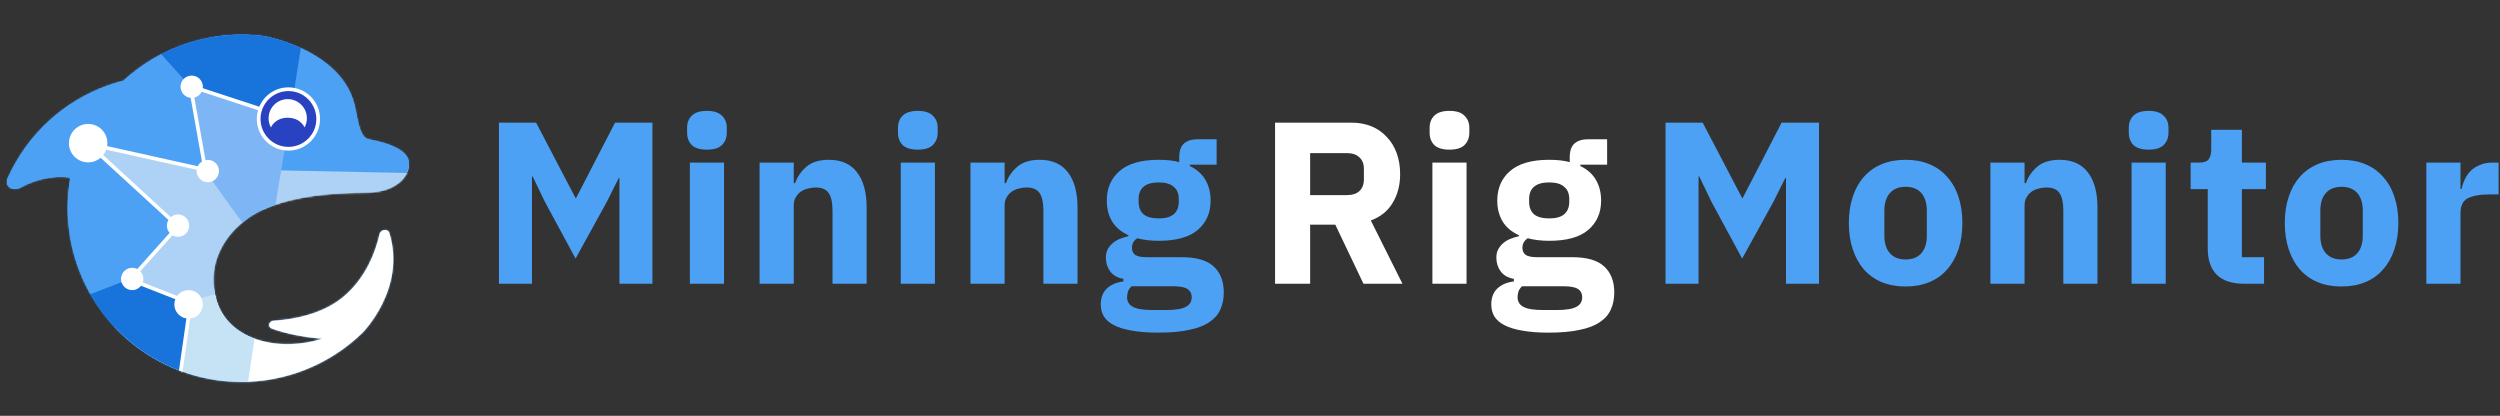 <svg width="1443" height="240" viewBox="0 0 1443 240" fill="none" xmlns="http://www.w3.org/2000/svg">
<rect x="0" y="0" width="1443" height="240" fill="#333333" stroke="none"/>
<path d="M357.528 102.76H357.128L350.335 116.345L332.221 149.245L314.506 116.479L307.446 101.827H307.047V163.763H288V70.793H309.444L332.221 114.348H332.487L354.997 70.793H376.574V163.763H357.528V102.76Z" fill="#4CA1F5"/>
<path d="M408.053 86.377C404.057 86.377 401.127 85.489 399.262 83.713C397.486 81.848 396.598 79.495 396.598 76.653V73.723C396.598 70.882 397.486 68.573 399.262 66.797C401.127 64.932 404.057 64 408.053 64C412.049 64 414.935 64.932 416.711 66.797C418.575 68.573 419.508 70.882 419.508 73.723V76.653C419.508 79.495 418.575 81.848 416.711 83.713C414.935 85.489 412.049 86.377 408.053 86.377ZM398.197 93.836H417.909V163.763H398.197V93.836Z" fill="#4CA1F5"/>
<path d="M438.439 163.763V93.836H458.152V105.69H458.951C460.194 102.049 462.37 98.897 465.478 96.233C468.585 93.569 472.892 92.237 478.398 92.237C485.59 92.237 491.007 94.635 494.647 99.43C498.377 104.225 500.241 111.062 500.241 119.942V163.763H480.529V121.54C480.529 117.011 479.818 113.682 478.398 111.55C476.977 109.331 474.446 108.221 470.805 108.221C469.207 108.221 467.653 108.443 466.144 108.887C464.634 109.242 463.258 109.863 462.015 110.751C460.86 111.639 459.928 112.749 459.217 114.081C458.507 115.324 458.152 116.789 458.152 118.477V163.763H438.439Z" fill="#4CA1F5"/>
<path d="M529.771 86.377C525.775 86.377 522.845 85.489 520.98 83.713C519.204 81.848 518.316 79.495 518.316 76.653V73.723C518.316 70.882 519.204 68.573 520.98 66.797C522.845 64.932 525.775 64 529.771 64C533.767 64 536.653 64.932 538.429 66.797C540.293 68.573 541.226 70.882 541.226 73.723V76.653C541.226 79.495 540.293 81.848 538.429 83.713C536.653 85.489 533.767 86.377 529.771 86.377ZM519.915 93.836H539.627V163.763H519.915V93.836Z" fill="#4CA1F5"/>
<path d="M560.157 163.763V93.836H579.87V105.69H580.669C581.912 102.049 584.088 98.897 587.196 96.233C590.303 93.569 594.61 92.237 600.116 92.237C607.308 92.237 612.725 94.635 616.365 99.43C620.095 104.225 621.959 111.062 621.959 119.942V163.763H602.247V121.54C602.247 117.011 601.536 113.682 600.116 111.55C598.695 109.331 596.164 108.221 592.523 108.221C590.925 108.221 589.371 108.443 587.862 108.887C586.352 109.242 584.976 109.863 583.733 110.751C582.578 111.639 581.646 112.749 580.935 114.081C580.225 115.324 579.87 116.789 579.87 118.477V163.763H560.157Z" fill="#4CA1F5"/>
<path d="M706.365 168.824C706.365 172.554 705.699 175.839 704.367 178.681C703.124 181.522 701.037 183.92 698.107 185.873C695.177 187.915 691.27 189.425 686.386 190.402C681.591 191.467 675.642 192 668.538 192C662.5 192 657.35 191.6 653.087 190.801C648.914 190.091 645.495 189.025 642.831 187.605C640.256 186.273 638.347 184.586 637.104 182.543C635.95 180.59 635.372 178.325 635.372 175.75C635.372 171.843 636.527 168.78 638.836 166.56C641.144 164.34 644.341 162.964 648.426 162.431V160.966C645.051 160.344 642.521 158.923 640.833 156.703C639.146 154.395 638.303 151.731 638.303 148.712C638.303 146.847 638.658 145.249 639.368 143.917C640.168 142.496 641.144 141.297 642.299 140.32C643.542 139.255 644.963 138.411 646.561 137.79C648.159 137.168 649.758 136.68 651.356 136.325V135.792C647.094 133.838 643.941 131.174 641.899 127.8C639.857 124.337 638.836 120.341 638.836 115.813C638.836 108.709 641.277 103.026 646.161 98.764C651.134 94.413 658.682 92.237 668.804 92.237C673.422 92.237 677.373 92.681 680.659 93.569V90.905C680.659 87.176 681.547 84.512 683.323 82.914C685.187 81.227 687.807 80.383 691.181 80.383H702.236V95.034H686.786V95.834C690.87 97.787 693.889 100.495 695.843 103.958C697.796 107.333 698.773 111.284 698.773 115.813C698.773 122.828 696.287 128.466 691.314 132.728C686.43 136.902 678.927 138.989 668.804 138.989C664.276 138.989 660.147 138.5 656.417 137.523C654.375 138.855 653.354 140.72 653.354 143.118C653.354 144.805 653.975 146.137 655.219 147.113C656.55 148.001 658.726 148.445 661.745 148.445H681.991C690.515 148.445 696.686 150.221 700.505 153.773C704.412 157.325 706.365 162.342 706.365 168.824ZM687.851 171.488C687.851 169.446 687.052 167.892 685.454 166.826C683.855 165.761 681.058 165.228 677.062 165.228H653.087C652.199 166.116 651.533 167.093 651.089 168.158C650.734 169.313 650.557 170.422 650.557 171.488C650.557 174.063 651.667 175.928 653.887 177.082C656.106 178.325 659.88 178.947 665.208 178.947H673.2C678.528 178.947 682.301 178.325 684.521 177.082C686.741 175.928 687.851 174.063 687.851 171.488ZM668.804 126.069C672.711 126.069 675.597 125.27 677.462 123.671C679.416 121.984 680.392 119.587 680.392 116.479V114.88C680.392 111.772 679.416 109.419 677.462 107.821C675.597 106.134 672.711 105.29 668.804 105.29C664.897 105.29 661.967 106.134 660.014 107.821C658.149 109.419 657.216 111.772 657.216 114.88V116.479C657.216 119.587 658.149 121.984 660.014 123.671C661.967 125.27 664.897 126.069 668.804 126.069Z" fill="#4CA1F5"/>
<path d="M756.21 163.763H735.965V70.793H780.052C784.314 70.793 788.177 71.503 791.64 72.924C795.103 74.345 798.034 76.387 800.431 79.051C802.917 81.626 804.826 84.734 806.158 88.375C807.49 92.015 808.156 96.055 808.156 100.495C808.156 106.8 806.736 112.305 803.894 117.011C801.141 121.718 796.924 125.136 791.241 127.267L809.488 163.763H786.978L770.729 129.665H756.21V163.763ZM777.522 112.616C780.541 112.616 782.894 111.861 784.581 110.352C786.357 108.753 787.245 106.445 787.245 103.426V97.565C787.245 94.546 786.357 92.282 784.581 90.772C782.894 89.174 780.541 88.375 777.522 88.375H756.21V112.616H777.522Z" fill="white"/>
<path d="M836.637 86.377C832.641 86.377 829.711 85.489 827.846 83.713C826.07 81.848 825.182 79.495 825.182 76.653V73.723C825.182 70.882 826.07 68.573 827.846 66.797C829.711 64.932 832.641 64 836.637 64C840.633 64 843.519 64.932 845.295 66.797C847.159 68.573 848.092 70.882 848.092 73.723V76.653C848.092 79.495 847.159 81.848 845.295 83.713C843.519 85.489 840.633 86.377 836.637 86.377ZM826.781 93.836H846.493V163.763H826.781V93.836Z" fill="white"/>
<path d="M931.756 168.824C931.756 172.554 931.09 175.839 929.758 178.681C928.515 181.522 926.428 183.92 923.498 185.873C920.567 187.915 916.66 189.425 911.777 190.402C906.982 191.467 901.032 192 893.928 192C887.89 192 882.74 191.6 878.478 190.801C874.304 190.091 870.886 189.025 868.222 187.605C865.647 186.273 863.738 184.586 862.495 182.543C861.34 180.59 860.763 178.325 860.763 175.75C860.763 171.843 861.917 168.78 864.226 166.56C866.535 164.34 869.731 162.964 873.816 162.431V160.966C870.442 160.344 867.911 158.923 866.224 156.703C864.537 154.395 863.693 151.731 863.693 148.712C863.693 146.847 864.048 145.249 864.759 143.917C865.558 142.496 866.535 141.297 867.689 140.32C868.932 139.255 870.353 138.411 871.951 137.79C873.55 137.168 875.148 136.68 876.746 136.325V135.792C872.484 133.838 869.332 131.174 867.29 127.8C865.247 124.337 864.226 120.341 864.226 115.813C864.226 108.709 866.668 103.026 871.552 98.764C876.524 94.413 884.072 92.237 894.195 92.237C898.812 92.237 902.764 92.681 906.049 93.569V90.905C906.049 87.176 906.937 84.512 908.713 82.914C910.578 81.227 913.197 80.383 916.572 80.383H927.627V95.034H912.176V95.834C916.261 97.787 919.28 100.495 921.233 103.958C923.187 107.333 924.164 111.284 924.164 115.813C924.164 122.828 921.677 128.466 916.705 132.728C911.821 136.902 904.318 138.989 894.195 138.989C889.666 138.989 885.537 138.5 881.808 137.523C879.765 138.855 878.744 140.72 878.744 143.118C878.744 144.805 879.366 146.137 880.609 147.113C881.941 148.001 884.116 148.445 887.136 148.445H907.381C915.906 148.445 922.077 150.221 925.895 153.773C929.802 157.325 931.756 162.342 931.756 168.824ZM913.242 171.488C913.242 169.446 912.442 167.892 910.844 166.826C909.246 165.761 906.449 165.228 902.453 165.228H878.478C877.59 166.116 876.924 167.093 876.48 168.158C876.125 169.313 875.947 170.422 875.947 171.488C875.947 174.063 877.057 175.928 879.277 177.082C881.497 178.325 885.271 178.947 890.599 178.947H898.59C903.918 178.947 907.692 178.325 909.912 177.082C912.132 175.928 913.242 174.063 913.242 171.488ZM894.195 126.069C898.102 126.069 900.988 125.27 902.852 123.671C904.806 121.984 905.783 119.587 905.783 116.479V114.88C905.783 111.772 904.806 109.419 902.852 107.821C900.988 106.134 898.102 105.29 894.195 105.29C890.288 105.29 887.357 106.134 885.404 107.821C883.539 109.419 882.607 111.772 882.607 114.88V116.479C882.607 119.587 883.539 121.984 885.404 123.671C887.357 125.27 890.288 126.069 894.195 126.069Z" fill="white"/>
<path d="M1030.88 102.76H1030.48L1023.69 116.345L1005.57 149.245L987.857 116.479L980.798 101.827H980.398V163.763H961.352V70.793H982.796L1005.57 114.348H1005.84L1028.35 70.793H1049.93V163.763H1030.88V102.76Z" fill="#4CA1F5"/>
<path d="M1099.92 165.361C1094.77 165.361 1090.15 164.518 1086.07 162.83C1082.07 161.143 1078.65 158.701 1075.81 155.505C1073.06 152.308 1070.93 148.445 1069.42 143.917C1067.91 139.388 1067.15 134.327 1067.15 128.733C1067.15 123.138 1067.91 118.077 1069.42 113.548C1070.93 109.02 1073.06 105.202 1075.81 102.094C1078.65 98.897 1082.07 96.455 1086.07 94.768C1090.15 93.081 1094.77 92.237 1099.92 92.237C1105.07 92.237 1109.64 93.081 1113.64 94.768C1117.72 96.455 1121.14 98.897 1123.89 102.094C1126.74 105.202 1128.91 109.02 1130.42 113.548C1131.93 118.077 1132.68 123.138 1132.68 128.733C1132.68 134.327 1131.93 139.388 1130.42 143.917C1128.91 148.445 1126.74 152.308 1123.89 155.505C1121.14 158.701 1117.72 161.143 1113.64 162.83C1109.64 164.518 1105.07 165.361 1099.92 165.361ZM1099.92 149.777C1103.83 149.777 1106.84 148.579 1108.98 146.181C1111.11 143.784 1112.17 140.365 1112.17 135.925V121.673C1112.17 117.233 1111.11 113.815 1108.98 111.417C1106.84 109.02 1103.83 107.821 1099.92 107.821C1096.01 107.821 1092.99 109.02 1090.86 111.417C1088.73 113.815 1087.66 117.233 1087.66 121.673V135.925C1087.66 140.365 1088.73 143.784 1090.86 146.181C1092.99 148.579 1096.01 149.777 1099.92 149.777Z" fill="#4CA1F5"/>
<path d="M1148.86 163.763V93.836H1168.57V105.69H1169.37C1170.62 102.049 1172.79 98.897 1175.9 96.233C1179.01 93.569 1183.31 92.237 1188.82 92.237C1196.01 92.237 1201.43 94.635 1205.07 99.43C1208.8 104.225 1210.66 111.062 1210.66 119.942V163.763H1190.95V121.54C1190.95 117.011 1190.24 113.682 1188.82 111.55C1187.4 109.331 1184.87 108.221 1181.23 108.221C1179.63 108.221 1178.08 108.443 1176.57 108.887C1175.06 109.242 1173.68 109.863 1172.44 110.751C1171.28 111.639 1170.35 112.749 1169.64 114.081C1168.93 115.324 1168.57 116.789 1168.57 118.477V163.763H1148.86Z" fill="#4CA1F5"/>
<path d="M1240.19 86.377C1236.2 86.377 1233.27 85.489 1231.4 83.713C1229.63 81.848 1228.74 79.495 1228.74 76.653V73.723C1228.74 70.882 1229.63 68.573 1231.4 66.797C1233.27 64.932 1236.2 64 1240.19 64C1244.19 64 1247.08 64.932 1248.85 66.797C1250.72 68.573 1251.65 70.882 1251.65 73.723V76.653C1251.65 79.495 1250.72 81.848 1248.85 83.713C1247.08 85.489 1244.19 86.377 1240.19 86.377ZM1230.34 93.836H1250.05V163.763H1230.34V93.836Z" fill="#4CA1F5"/>
<path d="M1295.09 163.763C1288.25 163.763 1283.06 162.031 1279.5 158.568C1276.04 155.105 1274.31 150.044 1274.31 143.384V109.153H1264.45V93.836H1269.38C1272.04 93.836 1273.86 93.214 1274.84 91.971C1275.82 90.639 1276.31 88.774 1276.31 86.377V74.922H1294.02V93.836H1307.87V109.153H1294.02V148.445H1306.81V163.763H1295.09Z" fill="#4CA1F5"/>
<path d="M1351.55 165.361C1346.4 165.361 1341.78 164.518 1337.7 162.83C1333.7 161.143 1330.28 158.701 1327.44 155.505C1324.69 152.308 1322.56 148.445 1321.05 143.917C1319.54 139.388 1318.78 134.327 1318.78 128.733C1318.78 123.138 1319.54 118.077 1321.05 113.548C1322.56 109.02 1324.69 105.202 1327.44 102.094C1330.28 98.897 1333.7 96.455 1337.7 94.768C1341.78 93.081 1346.4 92.237 1351.55 92.237C1356.7 92.237 1361.27 93.081 1365.27 94.768C1369.35 96.455 1372.77 98.897 1375.52 102.094C1378.37 105.202 1380.54 109.02 1382.05 113.548C1383.56 118.077 1384.32 123.138 1384.32 128.733C1384.32 134.327 1383.56 139.388 1382.05 143.917C1380.54 148.445 1378.37 152.308 1375.52 155.505C1372.77 158.701 1369.35 161.143 1365.27 162.83C1361.27 164.518 1356.7 165.361 1351.55 165.361ZM1351.55 149.777C1355.46 149.777 1358.48 148.579 1360.61 146.181C1362.74 143.784 1363.8 140.365 1363.8 135.925V121.673C1363.8 117.233 1362.74 113.815 1360.61 111.417C1358.48 109.02 1355.46 107.821 1351.55 107.821C1347.64 107.821 1344.62 109.02 1342.49 111.417C1340.36 113.815 1339.3 117.233 1339.3 121.673V135.925C1339.3 140.365 1340.36 143.784 1342.49 146.181C1344.62 148.579 1347.64 149.777 1351.55 149.777Z" fill="#4CA1F5"/>
<path d="M1400.49 163.763V93.836H1420.2V109.02H1420.87C1421.23 107.066 1421.85 105.202 1422.74 103.426C1423.62 101.561 1424.78 99.918 1426.2 98.497C1427.71 97.077 1429.48 95.967 1431.53 95.168C1433.57 94.28 1435.97 93.836 1438.72 93.836H1442.18V112.216H1437.25C1431.48 112.216 1427.18 112.971 1424.33 114.481C1421.58 115.99 1420.2 118.787 1420.2 122.872V163.763H1400.49Z" fill="#4CA1F5"/>
<mask id="mask0_940_532" style="mask-type:alpha" maskUnits="userSpaceOnUse" x="4" y="20" width="232" height="201">
<path d="M9.2 93.612C7.479 96.592 5.928 99.625 4.546 102.698C2.346 107.585 7.199 110.775 11.913 108.226C19.135 104.32 29.05 101.002 40.642 102.518C33.392 142.919 51.6 185.307 89.196 207.013C128.961 229.971 177.922 222.578 209.251 192.021C209.251 192.021 234.583 166.725 224.746 134.53C223.889 131.726 219.709 132.353 219.06 135.212C216.793 145.205 211.339 160.254 198.293 171.23C185.945 181.618 168.742 184.43 158.013 185.113C155.144 185.295 154.242 188.682 156.94 189.676C165.711 192.909 177.137 194.859 185.933 195.502C162.06 203.208 132.123 197.082 125.036 173.567C117.949 150.053 132.466 129.919 151.594 121.126C170.721 112.333 193.542 111.458 212.322 111.142C227.345 110.889 236.578 102.771 235.971 93.801C235.364 84.831 218.269 81.514 212.725 80.38C208.29 79.472 206.949 72.171 204.993 62.278C198.356 28.719 152.154 20.822 152.069 20.807C122.866 17.069 93.11 26.424 71.285 46.598C46.017 53.027 23.266 69.249 9.2 93.612Z" fill="#3394F5"/>
</mask>
<g mask="url(#mask0_940_532)">
<path d="M134.273 90.147L250.947 96.59L239.137 119.853L159.684 135.242L134.273 90.147Z" fill="white"/>
<path d="M234.248 127.202L234.247 175.162L161.832 258.358L109.937 175.162L234.248 127.202Z" fill="#AED2F5"/>
<path d="M128.19 164.948L150.02 174.61L134.251 280.192L29.053 202.169L128.19 164.948Z" fill="#7DB5F5"/>
<path d="M101.348 131.306L75.937 161.011L109.937 174.969L98.127 259.432L35.137 202.169L21.895 127.727L101.348 131.306Z" fill="#1873DB"/>
<path d="M148.59 135.958L133.917 167.095L108.148 174.253L74.148 160.653L103.496 131.664L51.6 82.632L121.389 99.095L148.59 135.958Z" fill="#AED2F5"/>
<path d="M123.178 5.328L250.589 32.526L250.589 100.169L128.546 97.665L123.178 5.328Z" fill="#4CA1F5"/>
<path d="M150.828 -41.192L178.294 -2.189L167.2 68.674L108.863 49.348L63.41 56.571L150.828 -41.192Z" fill="#1873DB"/>
<path d="M167.201 69.032L153.958 148.127L119.958 100.885L110.653 49.706L167.201 69.032Z" fill="#7DB5F5"/>
<path d="M61.263 -3.979L110.295 50.422L118.169 98.022L50.883 82.632L103.137 129.516L75.937 160.653L24.758 180.337L-22.484 132.022L61.263 -3.979Z" fill="#4CA1F5"/>
<circle cx="166.486" cy="68.674" r="17.179" fill="#2942C2"/>
<path fill-rule="evenodd" clip-rule="evenodd" d="M110.652 43.621C114.21 43.621 117.094 46.505 117.094 50.063C117.094 50.347 117.073 50.626 117.038 50.901L149.66 61.582C152.428 55.024 158.918 50.421 166.484 50.421C176.565 50.421 184.737 58.593 184.737 68.674C184.737 78.754 176.565 86.926 166.484 86.926C156.403 86.926 148.231 78.754 148.231 68.674C148.231 66.916 148.481 65.216 148.944 63.608L116.409 52.954C115.574 54.613 114.045 55.861 112.201 56.317L118.622 92.434C119.053 92.343 119.5 92.295 119.958 92.295C123.515 92.295 126.4 95.179 126.4 98.737C126.4 102.295 123.515 105.179 119.958 105.179C116.4 105.179 113.515 102.295 113.515 98.737C113.515 98.493 113.53 98.253 113.557 98.016L61.319 86.408C60.909 87.541 60.319 88.588 59.585 89.515L98.617 125.316C99.739 124.364 101.192 123.79 102.779 123.79C106.336 123.79 109.221 126.674 109.221 130.232C109.221 133.79 106.336 136.674 102.779 136.674C101.601 136.674 100.499 136.356 99.549 135.805L80.957 156.568C82.059 157.724 82.737 159.288 82.737 161.011C82.737 161.717 82.621 162.396 82.411 163.032L102.238 170.799C103.737 168.769 106.146 167.453 108.863 167.453C113.409 167.453 117.094 171.138 117.094 175.684C117.094 179.931 113.878 183.425 109.749 183.867L103.841 225.226L101.715 224.922L107.586 183.817C103.646 183.203 100.631 179.796 100.631 175.684C100.631 174.63 100.831 173.623 101.193 172.696L81.397 164.941C80.218 166.468 78.372 167.453 76.294 167.453C72.737 167.453 69.852 164.569 69.852 161.011C69.852 157.453 72.737 154.569 76.294 154.569C77.353 154.569 78.351 154.825 79.232 155.277L97.895 134.431C96.924 133.303 96.337 131.837 96.337 130.232C96.337 129.036 96.663 127.917 97.231 126.957L58.096 91.062C56.156 92.722 53.637 93.726 50.884 93.726C44.756 93.726 39.789 88.759 39.789 82.632C39.789 76.504 44.756 71.537 50.884 71.537C57.011 71.537 61.979 76.504 61.979 82.632C61.979 83.208 61.934 83.774 61.849 84.326L114.148 95.949C114.685 94.831 115.536 93.893 116.585 93.247L110.048 56.476C106.774 56.171 104.21 53.417 104.21 50.063C104.21 46.505 107.094 43.621 110.652 43.621ZM166.484 52.569C157.589 52.569 150.379 59.779 150.379 68.674C150.379 77.568 157.589 84.779 166.484 84.779C175.379 84.779 182.589 77.568 182.589 68.674C182.589 59.779 175.379 52.569 166.484 52.569Z" fill="white"/>
<path d="M166.084 57.222C172.188 57.222 177.137 62.17 177.137 68.274C177.137 70.188 176.65 71.988 175.794 73.558C175.794 73.558 173.552 67.959 166.084 67.959C158.615 67.959 156.373 73.558 156.373 73.558C155.518 71.988 155.031 70.188 155.031 68.274C155.031 62.17 159.98 57.222 166.084 57.222Z" fill="white"/>
</g>
<path d="M9.2 93.612C7.479 96.592 5.928 99.625 4.546 102.698C2.346 107.585 7.199 110.775 11.913 108.226C19.135 104.32 29.05 101.002 40.642 102.518C33.392 142.919 51.6 185.307 89.196 207.013C128.961 229.971 177.922 222.578 209.251 192.021C209.251 192.021 234.583 166.725 224.746 134.53C223.889 131.726 219.709 132.353 219.06 135.212C216.793 145.205 211.339 160.254 198.293 171.23C185.945 181.618 168.742 184.43 158.013 185.113C155.144 185.295 154.242 188.682 156.94 189.676C165.711 192.909 177.137 194.859 185.933 195.502C162.06 203.208 132.123 197.082 125.036 173.567C117.949 150.053 132.466 129.919 151.594 121.126C170.721 112.333 193.542 111.458 212.322 111.142C227.345 110.889 236.578 102.771 235.971 93.801C235.364 84.831 218.269 81.514 212.725 80.38C208.29 79.472 206.949 72.171 204.993 62.278C198.356 28.719 152.154 20.822 152.069 20.807C122.866 17.069 93.11 26.424 71.285 46.598C46.017 53.027 23.266 69.249 9.2 93.612Z" fill="#4CA1F5"/>
<path d="M235.945 95.761C235.188 103.921 226.241 110.908 212.321 111.142C193.578 111.458 170.807 112.33 151.702 121.077L134.273 90.147L235.945 95.761Z" fill="#AED2F5"/>
<path d="M219.061 135.212C219.71 132.353 223.889 131.726 224.746 134.53C234.582 166.725 209.251 192.022 209.251 192.022C190.105 210.695 164.375 220.717 138.183 220.449L109.936 175.162L124.058 169.713C124.321 170.986 124.646 172.272 125.036 173.568C132.123 197.082 162.06 203.209 185.933 195.502C177.138 194.859 165.712 192.91 156.94 189.676C154.242 188.682 155.144 185.296 158.013 185.113C168.742 184.431 185.946 181.619 198.293 171.231C211.34 160.254 216.794 145.205 219.061 135.212Z" fill="white"/>
<path d="M123.552 166.689C123.846 168.943 124.336 171.239 125.038 173.567C128.34 184.525 136.605 191.706 146.905 195.472L143.186 220.375C124.907 221.101 106.211 216.836 89.197 207.013C80.278 201.863 72.451 195.549 65.795 188.374L123.552 166.689Z" fill="#C6E2F5"/>
<path d="M101.348 131.306L75.937 161.011L109.938 174.969L104.452 214.2C99.259 212.267 94.156 209.877 89.197 207.013C59.65 189.954 42.078 160.12 39.428 128.516L101.348 131.306Z" fill="#1873DB"/>
<path d="M121.391 99.095L141.89 126.876C128.88 136.544 120.378 152.062 124.084 169.826L108.15 174.253L74.15 160.653L103.498 131.663L51.602 82.632L121.391 99.095Z" fill="#AED2F5"/>
<path d="M124.1 21.175C133.294 19.758 142.711 19.609 152.071 20.807C152.156 20.822 198.358 28.72 204.994 62.279C206.951 72.171 208.292 79.472 212.727 80.38C218.271 81.515 235.365 84.832 235.973 93.801C236.114 95.892 235.72 97.936 234.844 99.845L128.547 97.665L124.1 21.175Z" fill="#4CA1F5"/>
<path d="M75.941 42.557C97.238 25.19 124.892 17.328 152.069 20.807C152.108 20.814 162.186 22.538 173.601 27.782L167.2 68.674L108.863 49.348L63.41 56.571L75.941 42.557Z" fill="#1873DB"/>
<path d="M167.2 69.032L158.973 118.168C156.465 119.039 154 120.02 151.594 121.126C147.387 123.06 143.403 125.542 139.824 128.488L119.958 100.885L110.652 49.706L167.2 69.032Z" fill="#7DB5F5"/>
<path d="M110.294 50.422L118.168 98.022L50.883 82.632L103.136 129.517L75.936 160.654L52.186 169.788C40.711 149.571 36.479 125.717 40.642 102.519C29.051 101.002 19.135 104.32 11.913 108.226C7.199 110.776 2.346 107.585 4.545 102.698C5.928 99.626 7.479 96.593 9.2 93.612C23.265 69.249 46.017 53.027 71.284 46.599C77.896 40.488 85.236 35.37 93.067 31.308L110.294 50.422Z" fill="#4CA1F5"/>
<circle cx="166.486" cy="68.674" r="17.179" fill="#2942C2"/>
<path fill-rule="evenodd" clip-rule="evenodd" d="M110.652 43.621C114.21 43.621 117.094 46.505 117.094 50.063C117.094 50.347 117.073 50.626 117.038 50.901L149.66 61.582C152.428 55.024 158.918 50.421 166.484 50.421C176.565 50.421 184.737 58.593 184.737 68.674C184.737 78.754 176.565 86.926 166.484 86.926C156.403 86.926 148.231 78.754 148.231 68.674C148.231 66.916 148.481 65.216 148.944 63.608L116.409 52.954C115.574 54.613 114.045 55.861 112.201 56.317L118.622 92.434C119.053 92.343 119.5 92.295 119.958 92.295C123.515 92.295 126.4 95.179 126.4 98.737C126.4 102.295 123.515 105.179 119.958 105.179C116.4 105.179 113.515 102.295 113.515 98.737C113.515 98.493 113.53 98.253 113.557 98.016L61.319 86.408C60.909 87.541 60.319 88.588 59.585 89.515L98.617 125.316C99.739 124.364 101.192 123.79 102.779 123.79C106.336 123.79 109.221 126.674 109.221 130.232C109.221 133.79 106.336 136.674 102.779 136.674C101.601 136.674 100.499 136.356 99.549 135.805L80.957 156.568C82.059 157.724 82.737 159.288 82.737 161.011C82.737 161.717 82.621 162.396 82.411 163.032L102.238 170.799C103.737 168.769 106.146 167.453 108.863 167.453C113.409 167.453 117.094 171.138 117.094 175.684C117.094 179.931 113.878 183.425 109.749 183.867L105.368 214.536C104.679 214.288 103.993 214.03 103.308 213.766L107.586 183.817C103.646 183.203 100.631 179.796 100.631 175.684C100.631 174.63 100.831 173.623 101.193 172.696L81.397 164.941C80.218 166.468 78.372 167.453 76.294 167.453C72.737 167.453 69.852 164.569 69.852 161.011C69.852 157.453 72.737 154.569 76.294 154.569C77.353 154.569 78.351 154.825 79.232 155.277L97.895 134.431C96.924 133.303 96.337 131.837 96.337 130.232C96.337 129.036 96.663 127.917 97.231 126.957L58.096 91.062C56.156 92.722 53.637 93.726 50.884 93.726C44.756 93.726 39.789 88.759 39.789 82.632C39.789 76.504 44.756 71.537 50.884 71.537C57.011 71.537 61.979 76.504 61.979 82.632C61.979 83.208 61.934 83.774 61.849 84.326L114.148 95.949C114.685 94.831 115.536 93.893 116.585 93.247L110.048 56.476C106.774 56.171 104.21 53.417 104.21 50.063C104.21 46.505 107.094 43.621 110.652 43.621ZM166.484 52.569C157.589 52.569 150.379 59.779 150.379 68.674C150.379 77.568 157.589 84.779 166.484 84.779C175.379 84.779 182.589 77.568 182.589 68.674C182.589 59.779 175.379 52.569 166.484 52.569Z" fill="white"/>
<path d="M166.084 57.222C172.188 57.222 177.137 62.17 177.137 68.274C177.137 70.188 176.65 71.988 175.794 73.558C175.794 73.558 173.552 67.959 166.084 67.959C158.615 67.959 156.373 73.558 156.373 73.558C155.518 71.988 155.031 70.188 155.031 68.274C155.031 62.17 159.98 57.222 166.084 57.222Z" fill="white"/>
</svg>
